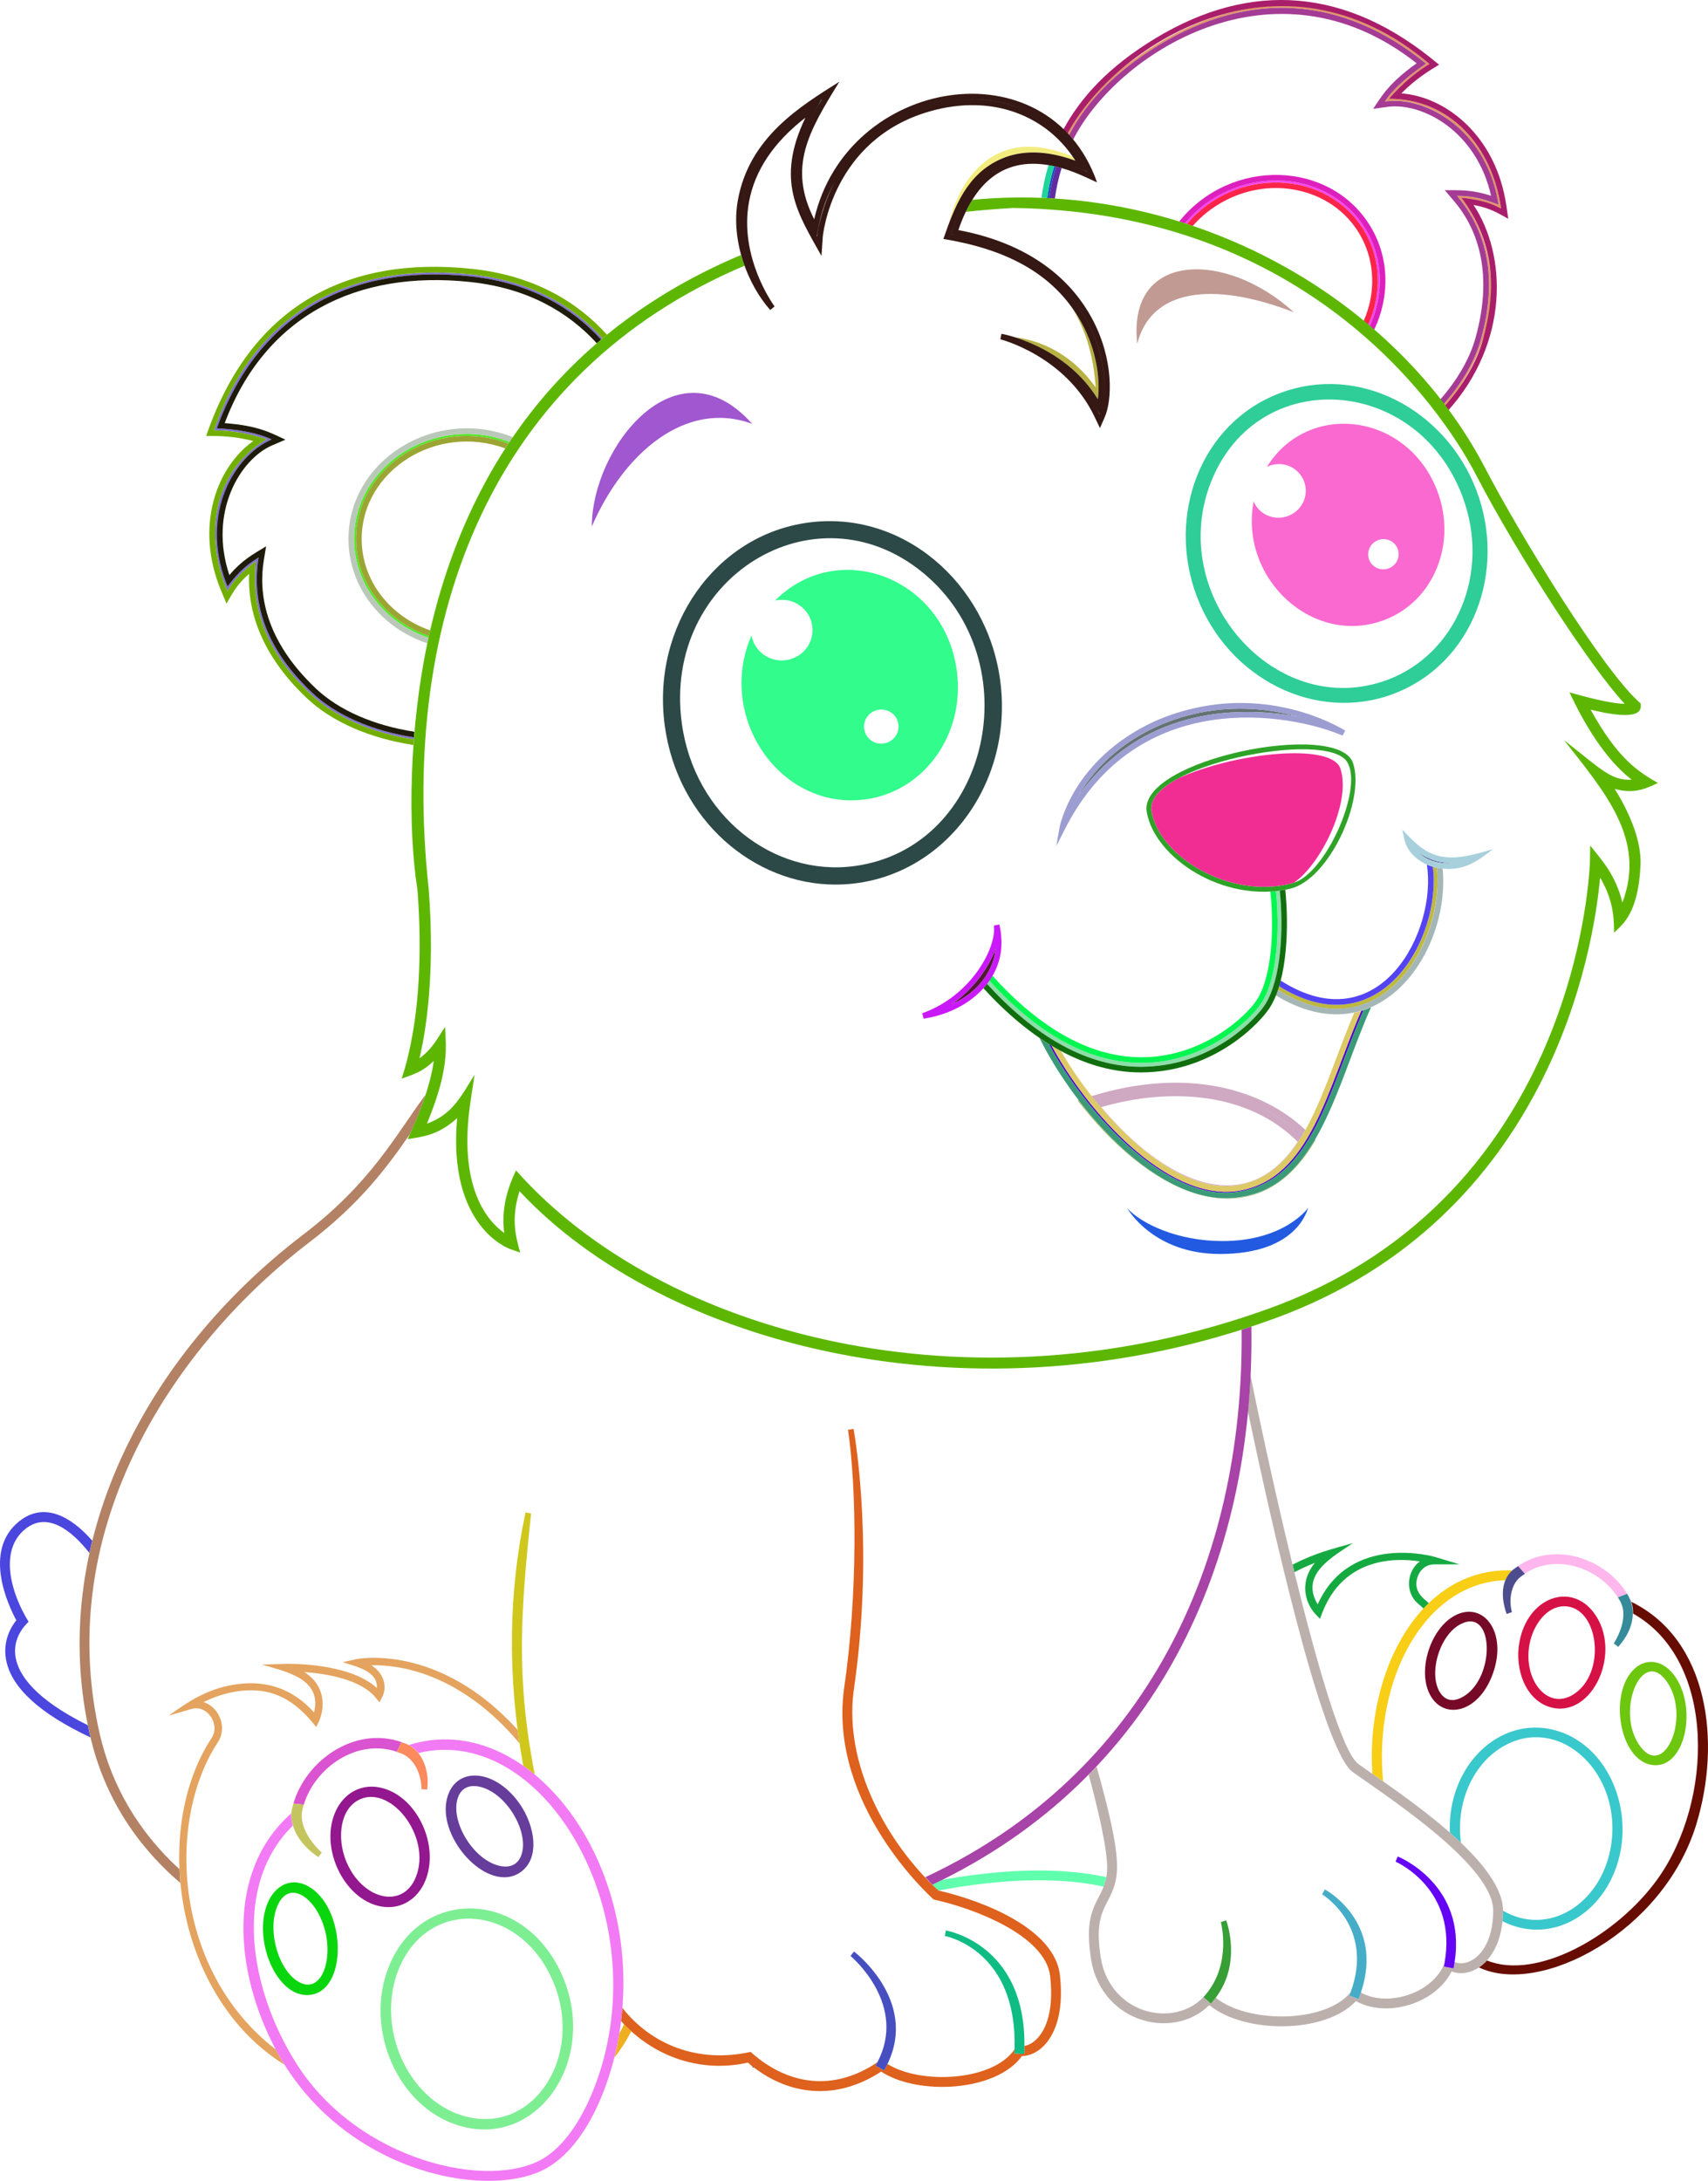 <?xml version="1.0" standalone="no"?>
<svg version="1.1" id="Layer_1" xmlns="http://www.w3.org/2000/svg" xmlns:xlink="http://www.w3.org/1999/xlink" x="0px" y="0px" viewBox="0 0 3916.322 5000" enable-background="new 0 0 3916.322 5000" xml:space="preserve">
	<g>
		<path d="M2967.932,3604.586c16.532-8.667,32.879-15.846,46.902-21.41c-33.182,39.692-26.109,88.516,2.313,118.402l9.428,9.971&#10;&#9;&#9;&#9;l4.866-12.791c48.979-128.591,167.87-127.522,224.213-118.979c-29.751,21.44-35.476,71.311-3.196,97.784&#10;&#9;&#9;&#9;c3.994,3.27,7.914,6.868,11.84,10.436c3.994-4.184,8.062-8.248,12.21-12.16c-11.555-10.536-37.683-26.913-25.93-61.005&#10;&#9;&#9;&#9;c4.618-13.38,16.724-27.822,37.887-28.241h58.166l-55.675-16.848c-2.034-0.607-194.993-56.77-269.612,108.486&#10;&#9;&#9;&#9;c-41.306-68.77,34.258-108.697,81.153-140.477c-50.011,14.128-86.952,22.877-138.806,49.503&#10;&#9;&#9;&#9;C2965.094,3593.033,2966.51,3598.811,2967.932,3604.586z" style="fill:#15aa41"/>
		<path d="M2536.652,4303.805c-127.516-28.613-277.185-11.804-375.995,6.122c-7.512,3.734-15.104,7.426-22.789,11.061&#10;&#9;&#9;&#9;c6.572,6.636,11.426,11.215,13.719,13.337c0.136,0.03,0.352,0.087,0.501,0.124c96.041-18.282,249.642-37.603,378.512-8.938&#10;&#9;&#9;&#9;C2533.14,4318.996,2535.217,4311.946,2536.652,4303.805z" style="fill:#60ffae"/>
		<path d="M3496.193,3608.037c70.438-47.532,170.411-14.454,214.45,55.822l-0.977-1.576l21.225-8.296l2.529,4.075&#10;&#9;&#9;&#9;c-49.047-84.67-170.615-127.317-256.579-64.848l4.087-2.654L3496.193,3608.037z" style="fill:#feb6ed"/>
		<path d="M3740.982,3672.719c-1.162-2.615-2.436-5.198-3.765-7.771c5.645,11.481,7.641,23.167,7.234,34.43&#10;&#9;&#9;&#9;c192.817,108.64,183.89,431.078,55.854,609.142c-92.888,129.174-276.202,232.832-390.915,186.239&#10;&#9;&#9;&#9;c-5.57,6.146-11.71,11.475-18.375,15.888c140.531,67.019,422.767-81.24,498.208-327.06&#10;&#9;&#9;&#9;C3947.759,3993.029,3917.198,3759.176,3740.982,3672.719z" style="fill:#670c00"/>
		<path d="M3146.752,4066.885c7.74,5.392,15.976,11.14,24.57,17.156c-22.183-234.686,95.509-455.126,280.351-461.154&#10;&#9;&#9;&#9;c3.345-8.1,8.322-15.81,15.704-22.493c-0.031,0.018-0.062,0.042-0.093,0.069&#10;&#9;&#9;&#9;C3255.573,3592.623,3131.092,3832.583,3146.752,4066.885z" style="fill:#f8ce16"/>
		<path d="M3482.406,3618.703c1.348-1.162,2.696-2.313,4.05-3.393C3485.034,3616.402,3483.655,3617.51,3482.406,3618.703z" style="fill:#a01b86"/>
		<path d="M3713.191,3667.952c0.81,1.398,1.521,2.82,2.276,4.229C3714.328,3670.035,3714.854,3670.63,3713.191,3667.952z" style="fill:#ce823a"/>
		<path d="M3715.781,4244.073c22.74-119.96-39.995-247.558-150.411-277.272c-126.725-34.216-247.15,81.85-240.905,234.792&#10;&#9;&#9;&#9;c8.687,7.641,17.138,15.369,25.312,23.161c-11.889-90.086,26.066-176.534,91.509-217.572&#10;&#9;&#9;&#9;c131.913-82.84,284.122,59.055,251.428,231.507c-24.094,127.598-142.806,201.955-246.414,142.016&#10;&#9;&#9;&#9;c-0.006,8.278-0.439,16.317-1.23,24.112C3563.485,4464.13,3690.229,4379.689,3715.781,4244.073z" style="fill:#39c8cc"/>
		<path d="M3484.15,3763.387c-12.285,63.631,14.319,135.77,72.219,151.184c95.429,25.262,166.003-129.198,97.086-218.526&#10;&#9;&#9;&#9;C3600.117,3627.222,3503.458,3662.938,3484.15,3763.387z M3507.199,3768.866c8.21-42.566,38.505-86.197,79.57-86.197&#10;&#9;&#9;&#9;c79.131,0,98.465,153.509,20.768,202.257C3547.905,3922.448,3491.47,3850.662,3507.199,3768.866z" style="fill:#d61146"/>
		<path d="M3789.819,4046.767c75.762,8.42,103.59-135.287,47.921-207.365c-27.123-35.143-63.804-36.896-89.092-14.288&#10;&#9;&#9;&#9;C3686.822,3880.474,3712.888,4038.172,3789.819,4046.767z M3819.161,3851.806c60.145,77.784-0.587,226.964-57.072,153.615&#10;&#9;&#9;&#9;C3702.489,3928.407,3762.454,3778.177,3819.161,3851.806z" style="fill:#6dc70e"/>
		<path d="M3339.749,3702.026c-62.976,29.552-95.237,140.975-53.727,194.604c34.406,44.8,107.256,26.023,137.705-61.449&#10;&#9;&#9;&#9;C3455.938,3742.675,3402.638,3672.683,3339.749,3702.026z M3348.843,3893.162c-16.73,7.852-32.867,5.893-44.274-8.933&#10;&#9;&#9;&#9;c-31.556-40.83-5.787-137.08,47.124-161.91C3427.919,3686.736,3429.329,3855.342,3348.843,3893.162z" style="fill:#760928"/>
		<path d="M3709.667,3662.289c6.566,10.56,3.864,6.243,5.799,9.893c21.589,40.749-14.814,95.021-15.197,95.583l10.096,7.994&#10;&#9;&#9;&#9;c30.629-33.832,46.463-79.948,20.52-121.778L3709.667,3662.289z" style="fill:#358b99"/>
		<path d="M3451.66,3622.893c-14.368,34.771,2.764,76.812,2.992,77.376l12.193-4.205c-7.234-24.181-3.914-62.481,19.599-80.77&#10;&#9;&#9;&#9;c3.734-2.913,0.841-0.978,10.047-6.925c-0.476-0.543-15.098-17.28-15.567-17.823&#10;&#9;&#9;&#9;C3468.372,3598.709,3458.584,3606.138,3451.66,3622.893z" style="fill:#4d4d8e"/>
		<path d="M201.373,3955.42c-122.008-60.323-157.935-115.64-165.212-153.563c-5.367-27.994,2.325-57.714,29.404-83.677&#10;&#9;&#9;&#9;c-40.626-65.473-68.522-163.827-7.364-212.787c50.902-40.646,106.378,3.864,146.787,55c2.047-9.379,4.248-18.702,6.554-27.988&#10;&#9;&#9;&#9;c-48.206-55.502-110.44-90.062-167.388-44.588h-0.031c-84.535,67.619-24.872,193.412-6.69,227.039&#10;&#9;&#9;&#9;c-10.585,13.078-32.019,46.122-23.383,91.242c12.124,63.23,77.153,122.75,193.528,177.337&#10;&#9;&#9;&#9;C206.48,3978.764,206.331,3980.051,201.373,3955.42z" style="fill:#4a46de"/>
		<path d="M3446.3,4380.387c0-116.809-242.426-272.201-331.332-335.772c-74.093-52.93-230.364-802.46-247.62-891.341&#10;&#9;&#9;&#9;c-1.286,26.216-3.196,53.814-5.966,82.668c48.194,230.372,168.81,775.758,240.535,827.006&#10;&#9;&#9;&#9;c83.138,59.167,321.904,214.55,321.904,317.441c0,96.881-56.126,131.689-88.51,117.953c-1.323,8.489-0.167,2.276-2.46,14.578&#10;&#9;&#9;&#9;l-22.103-4.193c1.459-7.97,1.311-7.327,1.323-7.387c-26.696,68.398-129.396,101.582-191.593,66.934&#10;&#9;&#9;&#9;c-2.869,8.477-1.41,4.525-5.36,15.067l-21.07-7.97c0.711-1.899,2.603-7.085,2.807-7.617&#10;&#9;&#9;&#9;c-58.778,71.955-237.382,71.26-309.181,12.296c-4.229,5.615-6.498,8.148-11.085,13.509l-17.089-14.659l4.192-4.897&#10;&#9;&#9;&#9;c-69.041,80.628-226.24,44.335-241.271-96.503c-9.181-68.021,4.198-93.678,17.206-118.583c28.44-54.31,36.811-87.14-25.17-308.723&#10;&#9;&#9;&#9;c-5.911,6.276-12.075,12.471-18.177,18.677c19.605,71.949,45.016,176.47,42.165,220.286c-4.476,69.128-54.815,69.442-38.37,191.012&#10;&#9;&#9;&#9;c16.316,154.324,186.857,201.596,272.833,116.908c78.933,65.548,264.789,67.031,336.198-9.15&#10;&#9;&#9;&#9;c70.531,39.248,181.608,6.466,219.316-67.955C3376.746,4538.439,3446.3,4491.686,3446.3,4380.387z" style="fill:#bcb0ad"/>
		<path d="M3037.858,4331.91l-6.269,11.284c4.903,3.031,119.763,76.232,65.251,224.558c-0.198,0.538-2.096,5.718-2.807,7.617&#10;&#9;&#9;&#9;l21.07,7.97c3.951-10.536,2.498-6.584,5.36-15.067C3175.248,4406.144,3039.255,4332.635,3037.858,4331.91z" style="fill:#46adc8"/>
		<path d="M2811.568,4402.826l-5.805,2.134l5.805-2.189l-12.254,3.982c0.241,0.939,25.726,95.659-35.637,167.26l-4.192,4.896&#10;&#9;&#9;&#9;l17.089,14.66c4.594-5.361,6.857-7.895,11.085-13.509C2847.427,4500.857,2813.126,4406.898,2811.568,4402.826z" style="fill:#389e36"/>
		<path d="M3204.906,4256.297l-4.952,11.921c5.855,2.578,142.565,65.183,112.122,233.128c-0.012,0.061,0.13-0.583-1.323,7.387&#10;&#9;&#9;&#9;l22.103,4.193c2.293-12.296,1.137-6.095,2.46-14.578C3363.119,4320.164,3206.519,4256.928,3204.906,4256.297z" style="fill:#6503f5"/>
		<path d="M411.545,4285.577c-93.797-85.63-156.365-191.827-183.648-313.52C121.024,3495.6,406.29,3079.242,708.891,2848.502&#10;&#9;&#9;&#9;c118.199-90.204,179.704-174.022,231.44-248.938c15.017-32.069,26.474-61.88,35.476-89.69&#10;&#9;&#9;&#9;c-68.188,91.342-123.133,200.627-280.604,320.717c-358.152,273.161-592.127,709.226-487.617,1152.846&#10;&#9;&#9;&#9;c30.752,130.768,100.919,243.866,205.733,333.478C412.484,4306.679,411.891,4296.236,411.545,4285.577z" style="fill:#b38164"/>
		<path d="M2846.932,3048.616c5.762,537.975-222.092,1020.014-725.388,1255.243c6.201,6.732,11.703,12.465,16.322,17.132&#10;&#9;&#9;&#9;c511.445-242.414,739.428-735.571,731.441-1279.665C2861.851,3043.798,2854.389,3046.24,2846.932,3048.616z" style="fill:#a843a7"/>
		<path d="M632.24,4698.786c-232.732-179.365-252.603-521.517-132.852-704.187c22.962-34.968,2.325-81.047-32.502-92.314&#10;&#9;&#9;&#9;c19.902-9.751,49.238-21.262,82.674-25.331c80.318-9.763,130.596,25.527,175.525,82.526l5.985-12.317&#10;&#9;&#9;&#9;c0.761-1.521,17.936-37.609,1.886-74.246c-6.875-15.662-18.61-28.854-35.118-39.432c50.079,3.704,129.736,16.483,163.889,59.2&#10;&#9;&#9;&#9;l8.266,10.331l6.078-11.771c12.013-22.424,5.799-53.908-24.632-73.301c60.713-1.485,202.728,15.544,339.753,179.042&#10;&#9;&#9;&#9;c-1.534-10.282-2.974-20.631-4.328-31.049c-181.448-200.162-367.68-162.448-370.184-161.928l-30.95,6.913&#10;&#9;&#9;&#9;c32.947,10.536,81.048,20.936,78.383,59.2c-63.823-58.741-204.051-55.644-210.289-55.308l-53.207,1.521&#10;&#9;&#9;&#9;c55.26,16.607,138.373,31.939,119.461,109.796c-51.551-57.856-111.646-70.569-163.716-66.149&#10;&#9;&#9;&#9;c-80.473,6.832-131.683,47.191-169.534,73.325l52.027-15.085c36.205-10.578,67.211,34.777,46.091,66.958&#10;&#9;&#9;&#9;c-139.159,212.385-81.48,593.89,167.079,748.449C645.074,4722.1,638.471,4710.483,632.24,4698.786z" style="fill:#e4a35e"/>
		<path d="M1727.032,4740.66l1.28-0.99c-1.762-1.334-3.444-2.614-5.045-3.876L1727.032,4740.66z" style="fill:#3a2d78"/>
		<path d="M1431.014,4641.047c-3.617,7.444-7.314,14.56-11.079,21.368c-3.029,18.629-6.721,37.096-11.252,55.26&#10;&#9;&#9;&#9;c13.144-16.772,26.462-36.749,38.827-60.392C1441.841,4652.12,1436.344,4646.698,1431.014,4641.047z" style="fill:#eeb020"/>
		<path d="M1080.083,629.161h0.031c-279.343-29.373-497.41,87.545-589.234,357.361c35.476,0,75.966,6.103,120.864,20.347&#10;&#9;&#9;&#9;c-124.104,74.519-144.073,219.421-90.458,348.267c18.14-30.901,40.663-49.431,65.22-68.416&#10;&#9;&#9;&#9;c-9.929,103.064,17.454,202.203,125.971,304.692c55.736,52.638,140.389,89.123,236.324,103.695&#10;&#9;&#9;&#9;c0.111-1.527,0.217-3.042,0.334-4.569c-94.984-14.454-178.628-50.505-233.591-102.471&#10;&#9;&#9;&#9;c-90.049-85.091-142.107-187.012-122.688-309.897c-33.065,20.18-50.951,40.069-71.211,66.649&#10;&#9;&#9;&#9;c-61.449-165.96,10.399-298.299,101.184-337.292c-37.708-17.441-84.219-23.303-125.699-25.627&#10;&#9;&#9;&#9;c96.313-266.136,310.157-377.561,582.483-348.205c138.324,14.77,233.332,73.085,298.707,144.914&#10;&#9;&#9;&#9;c1.137-0.965,2.287-1.905,3.432-2.862C1315.777,703.129,1219.829,644.116,1080.083,629.161z" style="fill:#8173cc"/>
		<path d="M948.801,1695.111c-95.941-14.566-180.588-51.056-236.324-103.701c-108.467-102.44-135.907-201.56-125.971-304.692&#10;&#9;&#9;&#9;c-24.001,18.56-46.635,36.762-65.22,68.416c-52.954-127.257-34.715-273.105,90.458-348.267&#10;&#9;&#9;&#9;c-45.213-14.332-85.728-20.347-120.864-20.347c91.219-268.023,307.827-386.951,589.234-357.361h-0.031&#10;&#9;&#9;&#9;c139.746,14.955,235.7,73.976,301.687,146.583c3.332-2.788,6.653-5.595,10.022-8.353&#10;&#9;&#9;&#9;c-67.712-74.816-166.349-135.666-310.305-151.06h-0.031c-290.428-30.703-508.112,88.659-608.635,383.075&#10;&#9;&#9;&#9;c30.777,0,64.28,0.531,108.004,11.617c-83.583,59.23-136.005,195.537-73.19,344.928l11.71,27.939&#10;&#9;&#9;&#9;c16.477-28.013,23.29-42.939,51.816-68.324c-3.283,73.456,19.123,178.177,132.444,285.203&#10;&#9;&#9;&#9;c57.801,54.573,145.328,92.306,244.281,107.193C948.171,1703.712,948.48,1699.414,948.801,1695.111z" style="fill:#73af03"/>
		<path d="M1079.632,633.692c-270.156-29.114-485.521,80.268-582.483,348.205c41.318,2.318,87.917,8.155,125.699,25.627&#10;&#9;&#9;&#9;c-89.555,38.462-162.015,172.909-105.265,326.287l4.075,11.005c19.166-25.144,36.972-45.751,71.211-66.649&#10;&#9;&#9;&#9;c-19.42,122.855,32.607,224.775,122.688,309.898c54.958,51.959,138.602,88.016,233.591,102.47&#10;&#9;&#9;&#9;c0.328-4.241,0.705-8.551,1.069-12.829c-92.028-14.115-172.835-48.948-225.776-99.002&#10;&#9;&#9;&#9;c-120.011-113.414-131.294-222.296-119.615-293.656l5.317-32.533c-30.61,18.684-54.611,31.216-84.25,66.012&#10;&#9;&#9;&#9;c-48.472-145.545,25.577-265.89,97.574-297.187l30.95-13.324c-35.414-16.489-61.671-31.859-139.196-37.943&#10;&#9;&#9;&#9;c92.974-247.113,303.82-351.371,563.026-323.549c134.15,14.325,226.488,70.828,290.132,140.475&#10;&#9;&#9;&#9;c3.289-2.838,6.653-5.595,9.973-8.401C1312.964,706.777,1217.956,648.462,1079.632,633.692z" style="fill:#1f1b0a"/>
		<path d="M811.906,1235.81c0,104.078,71.236,192.903,170.622,226.42c0.322-1.466,0.618-2.918,0.952-4.389&#10;&#9;&#9;&#9;c-97.345-33.028-167.042-120.079-167.042-222.031c0-167.536,183.166-282.126,349.448-218.704c0.847-1.28,1.7-2.548,2.553-3.82&#10;&#9;&#9;&#9;C999.184,947.997,811.906,1064.694,811.906,1235.81z" style="fill:#51e826"/>
		<path d="M799.009,1235.81c0,110.23,75.588,204.212,180.798,239.075c0.884-4.216,1.786-8.427,2.708-12.656&#10;&#9;&#9;&#9;c-99.385-33.503-170.622-122.348-170.622-226.42c0-171.246,187.389-287.775,356.527-222.524c2.448-3.666,4.848-7.351,7.357-11.005&#10;&#9;&#9;&#9;C997.78,931.484,799.009,1054.481,799.009,1235.81z" style="fill:#bac8b9"/>
		<path d="M816.432,1235.81c0,101.939,69.696,188.991,167.042,222.031c0.934-4.198,1.923-8.427,2.9-12.643&#10;&#9;&#9;&#9;c-91.608-31.612-157.051-113.538-157.051-209.386c0-156.866,171.221-265.871,329.286-207.643c2.386-3.697,4.829-7.383,7.265-11.061&#10;&#9;&#9;&#9;C999.987,953.834,816.432,1067.841,816.432,1235.81z" style="fill:#9ca533"/>
		<path d="M3350.673,453.08c29.219,3.413,58.012,7.048,91.188,24.934c-19.148-134.911-111.015-251.862-257.296-251.546&#10;&#9;&#9;&#9;c26.313-30.06,59.223-59.737,93.011-79.843c-217.053-184.038-466.138-170.751-689.145-1.762&#10;&#9;&#9;&#9;c-65.634,49.826-110.551,104.851-140.339,161.267c1.106,1.132,2.226,2.263,3.308,3.389&#10;&#9;&#9;&#9;c37.628-71.749,99.818-142.108,207.755-207.259c202.029-121.747,415.539-115.219,610.644,43.662&#10;&#9;&#9;&#9;c-33.652,22.813-71.861,53.034-94.415,86.872c98.637-13.571,227.496,63.156,260.82,236.585&#10;&#9;&#9;&#9;c-42.877-17.07-66.908-20.167-95.41-20.341c80.201,94.692,88.096,209.628,54.976,328.749&#10;&#9;&#9;&#9;c-14.047,50.617-44.001,101.778-85.66,148.92c0.934,1.224,1.861,2.43,2.782,3.635&#10;&#9;&#9;&#9;C3432.451,795.472,3459.617,599.589,3350.673,453.08z" style="fill:#e09568"/>
		<path d="M2417.117,381.027c-7.549,24.539-12.749,49.016-16.001,73.147c1.466,0.1,2.925,0.192,4.384,0.303&#10;&#9;&#9;&#9;c3.252-23.902,8.451-48.157,15.97-72.478C2420.01,381.652,2418.57,381.349,2417.117,381.027z" style="fill:#144ec2"/>
		<path d="M2421.476,381.998c-7.525,24.309-12.718,48.57-15.97,72.478c4.389,0.303,8.81,0.569,13.169,0.903&#10;&#9;&#9;&#9;c3.209-23.117,8.229-46.555,15.531-70.05C2429.909,384.101,2425.673,382.993,2421.476,381.998z" style="fill:#602ca0"/>
		<path d="M3340.781,449.042c28.403,0.174,52.435,3.221,95.41,20.341l-2.22-11.555c-30.072-158.126-160.414-238.538-258.6-225.028&#10;&#9;&#9;&#9;c22.542-33.844,60.763-64.059,94.415-86.872c-194.604-158.479-408.047-165.75-610.644-43.662&#10;&#9;&#9;&#9;c-107.936,65.153-170.133,135.51-207.755,207.259c3.283,3.443,6.399,6.875,9.392,10.294&#10;&#9;&#9;&#9;c99.707-195.865,460.765-432.517,787.443-174.703c-64.021,45.838-79.28,74.111-99.608,104.412l33.355-4.625&#10;&#9;&#9;&#9;c79.076-10.257,203.544,55.106,237.01,204.144c-43.872-14.666-72.374-12.86-106.174-13.014l21.318,25.144&#10;&#9;&#9;&#9;c46.852,55.031,93.438,154.064,49.226,313.149c-13.385,48.169-41.758,96.937-81.295,142.076c2.727,3.469,5.416,6.912,8.038,10.312&#10;&#9;&#9;&#9;c41.665-47.136,71.619-98.297,85.66-148.92C3428.865,658.72,3421.013,543.754,3340.781,449.042z" style="fill:#a43b94"/>
		<path d="M2448.092,306.125c104.443-197.826,484.673-451.85,829.484-159.506c-26.332,15.678-60.139,42.29-93.011,79.843&#10;&#9;&#9;&#9;c140.63-0.303,237.147,109.581,257.296,251.546c-29.46-15.878-54.71-20.675-91.188-24.928&#10;&#9;&#9;&#9;c74.073,99.603,82.995,205.424,49.473,325.985c-14.343,51.47-44.867,103.467-87.255,151.282c2.696,3.531,5.33,7.017,7.92,10.48&#10;&#9;&#9;&#9;c139.301-155.672,134.824-355.34,57.906-470.961c38.37,7.171,53.745,17.745,79.632,31.742l-4.346-29.949&#10;&#9;&#9;&#9;c-23.383-160.365-138.652-249.994-240.813-257.593c33.342-33.659,64.423-52.392,86.47-65.678&#10;&#9;&#9;&#9;C3088.468-30.184,2867.755-43.86,2650.164,87.311c-109.47,66.166-172.903,137.31-211.804,209.344&#10;&#9;&#9;&#9;C2441.711,299.787,2444.97,302.96,2448.092,306.125z" style="fill:#a91e6a"/>
		<path d="M2404.202,378.517c-7.642,25.102-12.873,50.134-16.136,74.791c4.389,0.254,8.699,0.581,13.058,0.865&#10;&#9;&#9;&#9;c3.252-24.131,8.451-48.608,16.001-73.147C2412.764,380.063,2408.461,379.228,2404.202,378.517z" style="fill:#1fd59b"/>
		<path d="M3131.351,525.898c-86.285-143.065-300.141-150.528-414.402-13.781c1.533,0.482,3.035,0.995,4.563,1.478&#10;&#9;&#9;&#9;c60.348-71.316,158.59-110.47,255.831-90.013c147.703,30.913,222.45,183.13,159.722,321.057c1.181,1.014,2.337,2.021,3.512,3.035&#10;&#9;&#9;&#9;C3173.239,676.84,3172.639,594.377,3131.351,525.898z" style="fill:#f842f3"/>
		<path d="M3142.418,519.209c-91.898-152.321-320.266-158.837-438.799-11.153c4.451,1.348,8.927,2.67,13.336,4.062&#10;&#9;&#9;&#9;c114.032-136.475,327.901-129.643,414.402,13.781c41.287,68.466,41.894,150.937,9.224,221.771&#10;&#9;&#9;&#9;c3.394,2.924,6.783,5.849,10.109,8.779C3186.667,681.1,3186.636,592.578,3142.418,519.209z" style="fill:#dd20bd"/>
		<path d="M3127.487,528.21c-84.015-139.269-292.84-148.309-405.969-14.616c4.476,1.428,8.927,2.875,13.354,4.346&#10;&#9;&#9;&#9;c57.622-65.209,148.939-100.683,239.824-81.74c138.392,28.984,208.682,170.275,152.105,299.777&#10;&#9;&#9;&#9;c3.456,2.888,6.882,5.769,10.263,8.669C3168.565,675.375,3167.755,595.001,3127.487,528.21z" style="fill:#fa2549"/>
		<path d="M934.681,2611.646c34.659-5.497,70.606-8.866,113.538-48.169c-22.164,246.478,115.331,298.04,121.501,300.192l23.111,8.148&#10;&#9;&#9;&#9;c-8.643-32.175-22.74-73.672-1.676-140.872c329.422,353.635,1041.814,542.667,1729.97,292.437&#10;&#9;&#9;&#9;c636.698-231.54,733.419-852.452,747.8-1011.421c33.466,56.949,31.383,100.369,32.019,126.398&#10;&#9;&#9;&#9;c17.862-17.706,55.737-42.333,60.664-155.252c2.708-62.148-32.255-131.115-59.167-174.467c46.314,13.38,75.403-2.664,99.033-13.565&#10;&#9;&#9;&#9;c-46.592-26.592-92.325-56.2-154.343-168.081c34.146,8.291,116.153,26.771,115.089-8.359l-0.18-5.749&#10;&#9;&#9;&#9;c-84.034-71.112-278.323-389.103-355.964-538.401c-203.013-390.383-678.548-664.174-1176.768-616.333&#10;&#9;&#9;&#9;c-5.774,9.262-10.795,18.554-15.048,27.47c35.569-3.685,71.768-6.696,108.765-8.853&#10;&#9;&#9;&#9;c712.41,9.633,1008.106,509.509,1060.127,609.637c98.335,189.065,266.749,447.245,342.103,527.204&#10;&#9;&#9;&#9;c-35.155-0.359-94.594-17.453-126.67-26.208c33.677,71.192,80.151,151.276,142.633,200.218&#10;&#9;&#9;&#9;c-47.148,2.294-69.561-23.556-155.005-90.698c94.668,120.673,188.514,227.509,133.848,372.255&#10;&#9;&#9;&#9;c-15.462-62.469-46.339-96.535-73.882-130.502l-0.581,35.45c-0.118,7.636-20.613,765.829-733.264,1024.98&#10;&#9;&#9;&#9;c-687.779,250.124-1395.392,60.966-1729.172-315.766c-19.766,41.838-34.041,87.224-27.03,143.51&#10;&#9;&#9;&#9;c-37.733-26.82-107.003-104.262-77.264-301.532l9.274-61.512c-30.481,48.736-50.184,91.199-109.129,112.289&#10;&#9;&#9;&#9;c51.94-125.799,43.68-175.501,41.442-221.968c-18.653,29.072-30.512,51.867-58.562,72.096&#10;&#9;&#9;&#9;c13.318-55.767,36.7-188.606,20.984-388.838c-67.502-624.4,147.443-1184.224,724.367-1428.196&#10;&#9;&#9;&#9;c-2.943-7.852-5.663-16.069-8.106-24.607c-392.12,165.033-627.585,472-716.59,877.61c-45.219,206.45-47.804,436.733-25.373,577.723&#10;&#9;&#9;&#9;c10.702,136.833,6.783,303.208-36.243,433.061c28.866-10.506,46.945-15.004,73.641-40.465&#10;&#9;&#9;&#9;C986.416,2491.945,960.004,2557.575,934.681,2611.646z" style="fill:#5db702"/>
		<path d="M2975.796,1643.196c-208.392-59.452-417.067,30.252-503.55,181.954C2612.172,1627.411,2830.363,1615.857,2975.796,1643.196&#10;&#9;&#9;&#9;z" style="fill:#637372"/>
		<path d="M3078.354,1686.462l6.047-11.339c-1.397-0.915-142.206-91.156-330.059-54.797c-37.733,7.295-73.858,18.634-107.454,33.665&#10;&#9;&#9;&#9;c-188.273,87.114-217.189,241.789-217.461,243.341l-7.388,42.468l19.487-38.462&#10;&#9;&#9;&#9;C2608.036,1572.868,2957.614,1634.862,3078.354,1686.462z M2975.796,1643.196c-145.433-27.333-363.624-15.784-503.55,181.954&#10;&#9;&#9;&#9;C2559.231,1672.569,2768.469,1584.041,2975.796,1643.196z" style="fill:#9c9dd1"/>
		<path d="M2984.694,2605.191c0.161-0.266,0.316-0.543,0.476-0.809c-26.764-26.01-57.925-47.496-92.573-64.169&#10;&#9;&#9;&#9;C2927.176,2557.098,2958.151,2578.897,2984.694,2605.191z" style="fill:#334688"/>
		<path d="M2473.23,2522.493l-2.239,0.73l13.318,16.435c163.969,203.978,389.641,304.853,526.146,83.873l5.737-9.244l-1.038-1.126&#10;&#9;&#9;&#9;C2876.522,2850.129,2643.345,2744.382,2473.23,2522.493z" style="fill:#9fae59"/>
		<path d="M2833.683,2718.006c2.102-0.854,4.075-0.909,5.472-0.939c65.64-11.432,110.273-53.844,145.545-111.876&#10;&#9;&#9;&#9;c-26.542-26.294-57.517-48.093-92.09-64.978c34.641,16.688,65.808,38.164,92.572,64.169c2.72-4.501,5.379-9.126,7.994-13.799&#10;&#9;&#9;&#9;c-98.941-94.025-272.975-144.736-490.418-77.425C2579.268,2610.625,2711.558,2734.045,2833.683,2718.006z M2524.998,2538.303&#10;&#9;&#9;&#9;c158.602-46.017,337.608-33.962,450.434,79.526C2854.716,2801.366,2666.888,2706.438,2524.998,2538.303z" style="fill:#cfa8c2"/>
		<path d="M2842.159,2729.764c-1.069,0.154-1.886,0.178-2.733,0.218l-1.094,0.637l-1.917,0.024&#10;&#9;&#9;&#9;c-162.992,22.925-345.299-185.361-424.913-333.034c-2.232-1.334-4.47-2.614-6.696-4c82.507,154.885,273.389,369.46,438.7,337.949&#10;&#9;&#9;&#9;c167.382-29.238,204.119-234.828,283.12-415.57c-1.886,0.631-3.753,1.322-5.651,1.899&#10;&#9;&#9;&#9;C3042.865,2497.361,3005.14,2701.209,2842.159,2729.764z" style="fill:#4d05ce"/>
		<path d="M2839.149,2717.067c-1.404,0.024-3.376,0.094-5.472,0.939c-152.148,19.982-323.79-173.91-400.961-308.322&#10;&#9;&#9;&#9;c-7.091-3.789-14.158-7.846-21.225-12.063c79.169,146.843,261.815,355.983,424.913,333.034l1.917-0.024l1.094-0.637&#10;&#9;&#9;&#9;c0.853-0.024,1.676-0.06,2.739-0.217c162.826-28.54,200.131-231.094,278.805-411.875c-5.218,1.576-10.498,2.868-15.828,4&#10;&#9;&#9;&#9;C3030.939,2496.057,2992.02,2690.45,2839.149,2717.067z" style="fill:#ddc966"/>
		<path d="M3126.615,2316c-78.6,179.827-115.566,386.29-283.12,415.57c-166.621,31.755-357.071-184.706-438.7-337.949&#10;&#9;&#9;&#9;c-7.116-4.402-14.227-8.984-21.318-13.829c81.419,164.259,275.973,390.438,455.918,365.459&#10;&#9;&#9;&#9;c183.964-23.315,225.264-260.573,304.29-435.856C3138.066,2311.87,3132.372,2314.065,3126.615,2316z" style="fill:#3b9b78"/>
		<path d="M2932.963,2261.217c-0.878,2.901-1.78,5.763-2.727,8.571c82.154,50.611,168.94,63.052,247.459,4.972&#10;&#9;&#9;&#9;c87.274-64.664,127.115-193.59,117.012-285.327c-7.159-1.589-4.538-1.038-9.305-2.362&#10;&#9;&#9;&#9;C3306.418,2155.074,3161.819,2403.937,2932.963,2261.217z" style="fill:#bfb840"/>
		<path d="M3264.203,1946.917c0.6,0.396,1.205,0.779,1.811,1.162l-2.071-2.288L3264.203,1946.917z" style="fill:#8ed942"/>
		<path d="M2936.568,2248.251c-1.131,4.414-2.337,8.737-3.604,12.966c230.061,143.474,373.152-108.64,352.434-274.162&#10;&#9;&#9;&#9;c-4.89-1.354-9.509-2.894-13.713-4.693C3295.723,2134.078,3163.791,2392.936,2936.568,2248.251z" style="fill:#5343f3"/>
		<path d="M3294.702,1989.422c18.974,172.354-129.835,424.893-364.472,280.357c-1.447,4.266-2.992,8.383-4.606,12.395&#10;&#9;&#9;&#9;c237.425,144.271,400.516-101.913,382.253-290.613C3303.574,1991.135,3299.178,1990.411,3294.702,1989.422z" style="fill:#a5b6b7"/>
		<path d="M3329.108,1978.782c-28.885,0-52.738-7.247-76.077-23.778C3272.717,1973.644,3303.543,1981.328,3329.108,1978.782z" style="fill:#362577"/>
		<path d="M3284.544,1957.712c-28.496-11.536-48.101-33.671-69.245-55.582l4.773,22.134v0.006&#10;&#9;&#9;&#9;c6.393,31.043,38.425,62.259,87.806,67.298c53.782,5.484,86.272-22.566,115.368-44.533&#10;&#9;&#9;&#9;C3377.184,1959.851,3329.491,1975.926,3284.544,1957.712z M3253.037,1955.004c23.29,16.501,47.124,23.778,76.078,23.778&#10;&#9;&#9;&#9;C3303.692,1981.316,3272.803,1973.724,3253.037,1955.004z" style="fill:#a7d0dc"/>
		<path d="M2925.588,2042.878c9.082,87.106,3.573,199.29-32.471,255.776c-26.06,40.866-122.113,128.19-252.615,137.403&#10;&#9;&#9;&#9;c-126.608,8.447-251.157-54.518-372.082-187.791c-1.719,2.454-3.531,4.885-5.36,7.315&#10;&#9;&#9;&#9;c100.609,110.496,232.071,202.245,381.48,189.029c142.787-11.369,234.97-108.153,256.016-141.174&#10;&#9;&#9;&#9;c37.164-58.128,42.982-172.811,33.77-261.605C2931.43,2042.208,2928.518,2042.579,2925.588,2042.878z" style="fill:#8cdea9"/>
		<path d="M2645.59,2457.482c148.011-11.828,243.911-112.709,265.871-147.133c41.863-65.491,43.65-192.509,35.6-270.532&#10;&#9;&#9;&#9;c-4.21,0.773-8.451,1.428-12.711,1.998c9.212,88.794,3.388,203.483-33.77,261.611c-21.046,33.014-113.228,129.805-256.016,141.174&#10;&#9;&#9;&#9;c-149.366,13.226-280.814-78.469-381.48-189.029c-2.59,3.445-5.28,6.838-8.087,10.207&#10;&#9;&#9;&#9;C2358.821,2379.336,2492.266,2470.708,2645.59,2457.482z" style="fill:#116e0e"/>
		<path d="M2640.507,2436.048c130.503-9.205,226.549-96.528,252.615-137.403c36.044-56.486,41.56-168.66,32.471-255.776&#10;&#9;&#9;&#9;c-4.253,0.426-8.526,0.803-12.823,1.026c9.008,84.745,4.056,193.626-30.536,247.818&#10;&#9;&#9;&#9;c-24.928,39.073-117.031,122.596-242.637,131.441c-122.268,8.619-244.949-54.192-363.835-186.079&#10;&#9;&#9;&#9;c-2.324,3.747-4.742,7.475-7.333,11.179C2389.351,2381.531,2513.899,2444.495,2640.507,2436.048z" style="fill:#05f651"/>
		<path d="M2282.905,2174.932c-15.296,41.769-49.226,91.794-100.888,127.764C2245.085,2274.811,2279.096,2222.847,2282.905,2174.932z&#10;&#9;&#9;&#9;" style="fill:#501b32"/>
		<path d="M2296.315,2160.602c-0.21-22.747-4.575-39.779-4.927-41.096l-12.619,2.648c7.172,47.737-49.683,160.271-164.13,200.899&#10;&#9;&#9;&#9;l3.097,12.471C2214.908,2320.921,2297.168,2252.628,2296.315,2160.602z M2182.017,2302.69&#10;&#9;&#9;&#9;c51.662-35.97,85.592-85.995,100.888-127.77C2279.165,2221.975,2245.753,2274.521,2182.017,2302.69z" style="fill:#ca19f8"/>
		<path d="M2802.949,2845.368c-103.28,0-185.85-39.785-218.766-75.565c2.491,3.351,61.257,105.159,212.998,105.198&#10;&#9;&#9;&#9;c178.634,0,200.447-102.279,202.32-105.817C2999.507,2769.185,2946.287,2845.368,2802.949,2845.368z" style="fill:#225ae1"/>
		<path fill="#E8F3FC" d="M2176.323,509.656c51.13-141.248,152.673-191.018,289.477-141.236c-1.886-2.992-3.926-6.029-6.034-9.07&#10;&#9;&#9;&#9;C2266.892,277.79,2194.092,434.383,2176.323,509.656z" style="fill:#f3ed7f"/>
		<path fill="#E8F3FC" d="M2512.379,888.255c-62.618-88.12-142.862-110.087-186.134-115.287&#10;&#9;&#9;&#9;c46.339,14.392,135.826,52.514,190.993,142.28c8.056-60.133-10.517-142.855-59.668-210.271&#10;&#9;&#9;&#9;C2491.611,759.205,2507.946,822.342,2512.379,888.255z" style="fill:#b7b243"/>
		<path d="M1857.17,246.154c-3.691,2.61-7.364,5.224-10.924,7.876C1849.807,251.378,1853.485,248.762,1857.17,246.154z" style="fill:#c4516b"/>
		<path d="M1863.903,524.791c-9.082-16.589-17.855-34.172-24.595-53.417C1846.227,491.22,1855.142,508.815,1863.903,524.791z" style="fill:#c2ef1a"/>
		<path d="M2164.353,234.338c-2.257,0.433-4.513,0.872-6.789,1.354C2159.834,235.223,2162.096,234.777,2164.353,234.338z" style="fill:#527fd3"/>
		<path d="M2147.994,237.851c-1.731,0.414-3.444,0.785-5.193,1.218C2144.55,238.642,2146.262,238.264,2147.994,237.851z" style="fill:#6c1ea6"/>
		<path d="M1775.925,318.237c-3.524,4.038-6.943,8.094-10.22,12.205C1768.981,326.336,1772.406,322.274,1775.925,318.237z" style="fill:#471b56"/>
		<path d="M2367.52,362.603c1.91-0.012,3.839,0.012,5.774,0.056C2371.916,362.627,2368.064,362.603,2367.52,362.603z" style="fill:#b50557"/>
		<path d="M2179.631,231.698c-2.677,0.402-5.379,0.859-8.099,1.324C2174.245,232.551,2176.953,232.1,2179.631,231.698z" style="fill:#44f50b"/>
		<path d="M1839.234,471.145c-2.232-6.398-4.248-12.971-5.966-19.766C1834.987,458.23,1837.021,464.776,1839.234,471.145z" style="fill:#389dff"/>
		<path d="M1872.917,541.101l0.736,1.31c0-12.922,12.013-72.386,41.139-127.467C1889.171,462.502,1879.916,499.616,1872.917,541.101z&#10;&#9;&#9;&#9;" style="fill:#caa08f"/>
		<path d="M2345.727,250.667c-43.749-18.752-97.432-28.489-161.527-19.612C2239.658,223.451,2294.188,228.824,2345.727,250.667z" style="fill:#7d1d99"/>
		<path d="M1787.467,305.6c-3.635,3.808-7.184,7.642-10.597,11.512C1780.283,313.254,1783.838,309.414,1787.467,305.6z" style="fill:#52473d"/>
		<path d="M1729.839,385.992c-2.392,4.767-4.656,9.577-6.752,14.418C1725.196,395.563,1727.44,390.759,1729.839,385.992z" style="fill:#43430a"/>
		<path d="M1737.456,371.821c-2.671,4.675-5.212,9.386-7.599,14.133C1732.244,381.201,1734.785,376.496,1737.456,371.821z" style="fill:#fa5010"/>
		<path d="M1812.878,281.159c-3.734,3.313-7.419,6.64-10.961,10.009C1805.465,287.805,1809.149,284.468,1812.878,281.159z" style="fill:#3a1022"/>
		<path d="M1703.068,470.564c3.493-23.816,9.911-46.871,19.939-69.968C1712.726,424.306,1706.117,448.615,1703.068,470.564z" style="fill:#291849"/>
		<path d="M1765.148,331.151c-3.37,4.242-6.628,8.513-9.731,12.829C1758.526,339.666,1761.784,335.393,1765.148,331.151z" style="fill:#449316"/>
		<path d="M1745.914,357.923c-2.943,4.563-5.75,9.168-8.408,13.811C1740.164,367.092,1742.965,362.486,1745.914,357.923z" style="fill:#7c4828"/>
		<path d="M1755.157,344.365c-3.178,4.421-6.232,8.884-9.144,13.386C1748.925,353.242,1751.973,348.784,1755.157,344.365z" style="fill:#a53dbd"/>
		<path d="M2411.052,366.641c-2.436-0.451-4.841-0.859-7.252-1.23C2406.211,365.781,2408.628,366.19,2411.052,366.641z" style="fill:#768311"/>
		<path d="M2437.755,372.934c-2.844-0.811-5.657-1.546-8.47-2.257C2432.098,371.394,2434.91,372.125,2437.755,372.934z" style="fill:#c1f8d2"/>
		<path d="M2213.314,543.946c-5.144-1.132-10.362-2.207-15.679-3.221C2202.951,541.738,2208.169,542.82,2213.314,543.946z" style="fill:#6d3f9f"/>
		<path d="M2243.991,551.537c-4.389-1.212-8.847-2.392-13.373-3.531C2235.15,549.132,2239.602,550.313,2243.991,551.537z" style="fill:#42d8c3"/>
		<path d="M2358.456,599.156c-2.535-1.49-5.082-2.98-7.691-4.445C2353.38,596.189,2355.927,597.666,2358.456,599.156z" style="fill:#6310e4"/>
		<path d="M2347.519,592.936c-2.628-1.454-5.286-2.888-7.994-4.309C2342.233,590.048,2344.886,591.484,2347.519,592.936z" style="fill:#ab40de"/>
		<path d="M2388.918,619.058c-2.368-1.713-4.761-3.413-7.209-5.094C2384.163,615.645,2386.557,617.351,2388.918,619.058z" style="fill:#d56b25"/>
		<path d="M2368.985,605.592c-2.442-1.552-4.903-3.085-7.432-4.607C2364.083,602.501,2366.543,604.041,2368.985,605.592z" style="fill:#578eaa"/>
		<path d="M2336.125,586.889c-2.751-1.404-5.521-2.794-8.346-4.168C2330.604,584.095,2333.374,585.487,2336.125,586.889z" style="fill:#4df351"/>
		<path d="M2324.334,581.09c-2.9-1.372-5.824-2.732-8.804-4.068C2318.51,578.358,2321.435,579.724,2324.334,581.09z" style="fill:#0ee01c"/>
		<path d="M2379.162,612.238c-2.398-1.62-4.816-3.233-7.289-4.835C2374.345,609.005,2376.757,610.613,2379.162,612.238z" style="fill:#c0bc1b"/>
		<path d="M2228.931,547.587c-4.755-1.174-9.564-2.312-14.473-3.389C2219.354,545.28,2224.176,546.418,2228.931,547.587z" style="fill:#7564d3"/>
		<path d="M2312.087,575.52c-3.072-1.342-6.17-2.67-9.324-3.97C2305.916,572.842,2309.014,574.178,2312.087,575.52z" style="fill:#31c2cb"/>
		<path d="M2286.268,565.12c-3.518-1.298-7.066-2.578-10.69-3.82C2279.202,562.542,2282.75,563.822,2286.268,565.12z" style="fill:#a81db9"/>
		<path d="M2258.595,555.784c-4.075-1.248-8.198-2.466-12.396-3.642C2250.396,553.318,2254.52,554.536,2258.595,555.784z" style="fill:#64e7a3"/>
		<path d="M2391.132,620.647c2.448,1.793,4.835,3.611,7.203,5.434C2395.966,624.264,2393.58,622.453,2391.132,620.647z" style="fill:#38e490"/>
		<path d="M2528.862,924.608c0.513-2.912,0.965-5.973,1.36-9.144C2529.832,918.617,2529.381,921.667,2528.862,924.608z" style="fill:#1ccc4a"/>
		<path d="M2299.4,570.184c-3.271-1.316-6.578-2.616-9.948-3.894C2292.822,567.568,2296.129,568.868,2299.4,570.184z" style="fill:#ca8709"/>
		<path d="M2272.691,560.323c-3.79-1.286-7.617-2.528-11.531-3.752C2265.062,557.789,2268.901,559.043,2272.691,560.323z" style="fill:#a6cf9e"/>
		<path d="M2408.653,634.323c2.553,2.121,5.051,4.254,7.5,6.404C2413.704,638.582,2411.212,636.45,2408.653,634.323z" style="fill:#be95ad"/>
		<path d="M2407.429,633.321c-2.392-1.973-4.829-3.926-7.32-5.879C2402.6,629.389,2405.03,631.355,2407.429,633.321z" style="fill:#08745f"/>
		<path d="M2530.247,915.304c10.856-86.748-26.375-197.3-113.433-274.014C2504.91,718.938,2540.683,830.225,2530.247,915.304z" style="fill:#b366c4"/>
		<path d="M2385.536,363.258c-2.195-0.168-4.39-0.322-6.56-0.433C2381.153,362.937,2383.348,363.079,2385.536,363.258z" style="fill:#0aa900"/>
		<path d="M2302.232,375.63c-19.024,8.142-35.754,19.327-51.464,34.733C2266.44,395.024,2283.344,383.673,2302.232,375.63z" style="fill:#4032da"/>
		<path d="M2398.136,364.582c-2.288-0.303-4.569-0.581-6.832-0.811C2393.567,364.007,2395.843,364.279,2398.136,364.582z" style="fill:#388fce"/>
		<path d="M2319.054,369.615c-1.441,0.427-2.863,0.885-4.278,1.354C2316.192,370.498,2317.62,370.04,2319.054,369.615z" style="fill:#51efcb"/>
		<path d="M2332.699,366.152c1.187-0.248,2.398-0.421,3.599-0.631C2335.105,365.744,2333.881,365.916,2332.699,366.152z" style="fill:#969fd8"/>
		<path d="M2348.601,363.734c1.261-0.142,2.51-0.309,3.784-0.427C2351.105,363.426,2349.863,363.592,2348.601,363.734z" style="fill:#0961dd"/>
		<path d="M2454.287,378.134c12.637,4.315,25.602,9.466,38.907,15.568h0.031c-0.062-0.124-0.118-0.272-0.155-0.427&#10;&#9;&#9;&#9;C2477.082,386.635,2469.657,383.364,2454.287,378.134z" style="fill:#09e54a"/>
		<path d="M2451.542,377.175c-3.215-1.057-6.399-2.027-9.564-2.974C2445.155,375.148,2448.327,376.113,2451.542,377.175z" style="fill:#8f7a7a"/>
		<path d="M2424.246,369.417c-2.603-0.613-5.187-1.162-7.753-1.706C2419.064,368.255,2421.636,368.804,2424.246,369.417z" style="fill:#865a29"/>
		<path d="M2510.128,928.504c4.013,6.993,7.839,14.263,11.432,21.831c0.093-0.13,0.155-0.272,0.217-0.427&#10;&#9;&#9;&#9;C2515.841,938.829,2512.954,933.307,2510.128,928.504z" style="fill:#a1b0cc"/>
		<path d="M2206.314,472.474c-11.84,23.215-18.171,42.092-25.936,65.165c5.712,0.94,11.333,1.941,16.86,3.011&#10;&#9;&#9;&#9;c-9.021-1.737-4.025-0.841-16.761-3.097C2187.971,515.14,2194.314,496.061,2206.314,472.474z" style="fill:#a5addf"/>
		<path d="M1830.566,266.16c3.568-2.875,7.258-5.707,10.968-8.531C1837.825,260.448,1834.139,263.286,1830.566,266.16z" style="fill:#a50f4b"/>
		<path d="M1857.646,276.875c7.388-15.568,16.266-31.866,26.82-49.04c-0.426,0.248-0.853,0.519-1.249,0.785&#10;&#9;&#9;&#9;C1871,250.827,1865.43,260.478,1857.646,276.875z" style="fill:#0f9eb1"/>
		<path d="M1788.951,304.022c3.506-3.629,7.147-7.221,10.85-10.789C1796.092,296.813,1792.444,300.4,1788.951,304.022z" style="fill:#5702e6"/>
		<path d="M1815.796,278.539c3.568-3.115,7.265-6.189,10.999-9.262C1823.067,272.336,1819.37,275.416,1815.796,278.539z" style="fill:#bef48a"/>
		<path d="M1766.069,710.765c6.226-5.076,3.703-3.023,10.004-8.149c-3.345-4.557-81.883-113.284-58.655-239.78&#10;&#9;&#9;&#9;c13.231-72.089,56.676-136.92,129.285-192.985c-69.554,145.359-16.866,220.342,36.848,316.951l2.98-43.538&#10;&#9;&#9;&#9;c0.18-2.219,20.767-223.056,244.492-287.671c146.429-42.29,271.002,11.562,334.764,112.833&#10;&#9;&#9;&#9;c-64.917-23.63-121.958-24.99-169.781-4.254c-78.797,34.22-107.411,109.995-132.907,183.685&#10;&#9;&#9;&#9;c134.231,22.06,252.17,73.53,317.224,193.021c34.115,62.847,42.932,129.47,36.91,174.375&#10;&#9;&#9;&#9;c-55.18-89.766-144.654-127.882-190.993-142.28c-18.016-5.595-29.516-7.611-29.937-7.685c-1.342,6.554-1.243,6.053-2.578,12.625&#10;&#9;&#9;&#9;c1.49,0.359,149.897,38.432,216.157,177.96l12.223,25.633l11.308-25.998c15.964-36.7,21.862-130.775-30.406-226.914&#10;&#9;&#9;&#9;c-39.797-73.251-125.093-167.073-305.582-201.103c35.748-104.455,99.59-166.863,206.765-148.964&#10;&#9;&#9;&#9;c43.414,7.239,76.182,23.5,111.275,39.624c-111.8-317.873-573.957-242.234-648.612,84.615&#10;&#9;&#9;&#9;c-60.967-120.499-12.211-201.973,57.77-315.455c-90.322,56.812-206.401,127.492-232.664,271.04&#10;&#9;&#9;&#9;C1675.018,551.037,1714.049,652.142,1766.069,710.765z M2345.727,250.667c-51.545-21.843-106.063-27.216-161.527-19.612&#10;&#9;&#9;&#9;C2248.289,222.171,2301.984,231.916,2345.727,250.667z M2493.219,393.696h-0.031c-13.305-6.097-26.27-11.253-38.907-15.568&#10;&#9;&#9;&#9;c15.358,5.23,22.734,8.477,38.79,15.141C2493.101,393.417,2493.163,393.572,2493.219,393.696z M2250.768,410.363&#10;&#9;&#9;&#9;c15.716-15.407,32.447-26.592,51.464-34.733C2283.35,383.673,2266.447,395.018,2250.768,410.363z M2180.471,537.546&#10;&#9;&#9;&#9;c12.737,2.263,7.759,1.366,16.761,3.097c-5.528-1.057-11.141-2.065-16.86-3.011c6.961-20.699,13.676-41.127,25.936-65.165&#10;&#9;&#9;&#9;C2194.598,495.498,2188.206,514.449,2180.471,537.546z M2213.314,543.946c-5.144-1.125-10.362-2.207-15.679-3.221&#10;&#9;&#9;&#9;C2202.951,541.738,2208.169,542.82,2213.314,543.946z M2243.991,551.537c-4.396-1.212-8.847-2.392-13.373-3.531&#10;&#9;&#9;&#9;C2235.145,549.132,2239.602,550.313,2243.991,551.537z M2272.691,560.323c-3.79-1.286-7.617-2.528-11.531-3.752&#10;&#9;&#9;&#9;C2265.062,557.789,2268.901,559.043,2272.691,560.323z M2299.4,570.184c-3.271-1.316-6.578-2.616-9.948-3.894&#10;&#9;&#9;&#9;C2292.822,567.568,2296.129,568.868,2299.4,570.184z M2324.334,581.09c-2.9-1.372-5.824-2.732-8.804-4.068&#10;&#9;&#9;&#9;C2318.51,578.358,2321.435,579.724,2324.334,581.09z M2347.519,592.936c-2.628-1.454-5.286-2.888-7.994-4.309&#10;&#9;&#9;&#9;C2342.233,590.048,2344.886,591.484,2347.519,592.936z M2368.985,605.592c-2.442-1.552-4.916-3.085-7.432-4.607&#10;&#9;&#9;&#9;C2364.083,602.507,2366.543,604.041,2368.985,605.592z M2388.918,619.058c-2.368-1.713-4.761-3.413-7.209-5.094&#10;&#9;&#9;&#9;C2384.163,615.645,2386.557,617.351,2388.918,619.058z M2407.429,633.321c-2.392-1.973-4.829-3.926-7.32-5.879&#10;&#9;&#9;&#9;C2402.606,629.389,2405.03,631.355,2407.429,633.321z M2530.247,915.304c10.665-86.934-26.654-197.528-113.433-274.014&#10;&#9;&#9;&#9;C2503.593,717.764,2541.128,828.308,2530.247,915.304z M2521.771,949.908c-0.062,0.154-0.118,0.297-0.217,0.427&#10;&#9;&#9;&#9;c-3.585-7.574-7.419-14.832-11.432-21.831C2512.929,933.289,2515.253,937.734,2521.771,949.908z M2528.862,924.608&#10;&#9;&#9;&#9;c0.513-2.943,0.977-5.991,1.36-9.144C2529.826,918.637,2529.381,921.697,2528.862,924.608z M2408.653,634.323&#10;&#9;&#9;&#9;c2.559,2.121,5.051,4.254,7.5,6.404C2413.704,638.582,2411.212,636.45,2408.653,634.323z M2391.132,620.647&#10;&#9;&#9;&#9;c2.448,1.793,4.835,3.611,7.203,5.434C2395.966,624.264,2393.58,622.453,2391.132,620.647z M2371.866,607.404&#10;&#9;&#9;&#9;c2.479,1.602,4.89,3.209,7.289,4.835C2376.757,610.613,2374.345,609.005,2371.866,607.404z M2350.777,594.723&#10;&#9;&#9;&#9;c2.609,1.466,5.156,2.949,7.691,4.445C2355.927,597.666,2353.38,596.189,2350.777,594.723z M2327.778,582.723&#10;&#9;&#9;&#9;c2.826,1.366,5.595,2.764,8.346,4.168C2333.374,585.487,2330.604,584.095,2327.778,582.723z M2302.763,571.55&#10;&#9;&#9;&#9;c3.159,1.304,6.257,2.634,9.324,3.97C2309.014,574.178,2305.916,572.842,2302.763,571.55z M2275.578,561.3&#10;&#9;&#9;&#9;c3.624,1.248,7.172,2.522,10.69,3.82C2282.75,563.822,2279.202,562.542,2275.578,561.3z M2246.199,552.144&#10;&#9;&#9;&#9;c4.198,1.18,8.322,2.392,12.396,3.642C2254.52,554.536,2250.396,553.318,2246.199,552.144z M2214.457,544.199&#10;&#9;&#9;&#9;c4.896,1.088,9.719,2.219,14.473,3.389C2224.176,546.418,2219.354,545.28,2214.457,544.199z M2319.054,369.615&#10;&#9;&#9;&#9;c-1.441,0.427-2.863,0.885-4.278,1.354C2316.192,370.498,2317.62,370.04,2319.054,369.615z M2352.379,363.314&#10;&#9;&#9;&#9;c-1.267,0.112-2.516,0.284-3.784,0.427C2349.863,363.592,2351.105,363.426,2352.379,363.314z M2336.298,365.515&#10;&#9;&#9;&#9;c-1.199,0.216-2.417,0.389-3.599,0.637C2333.881,365.916,2335.105,365.744,2336.298,365.515z M2367.52,362.603&#10;&#9;&#9;&#9;c0.544,0,4.396,0.018,5.774,0.056C2371.36,362.615,2369.431,362.585,2367.52,362.603z M2378.982,362.831&#10;&#9;&#9;&#9;c2.17,0.106,4.358,0.26,6.56,0.433C2383.348,363.079,2381.153,362.937,2378.982,362.831z M2398.136,364.582&#10;&#9;&#9;&#9;c-2.288-0.303-4.569-0.581-6.832-0.811C2393.567,364.007,2395.843,364.279,2398.136,364.582z M2403.812,365.403&#10;&#9;&#9;&#9;c2.398,0.377,4.816,0.779,7.246,1.23C2408.628,366.19,2406.211,365.781,2403.812,365.403z M2416.486,367.716&#10;&#9;&#9;&#9;c2.572,0.531,5.15,1.082,7.753,1.706C2421.636,368.804,2419.064,368.255,2416.486,367.716z M2437.755,372.934&#10;&#9;&#9;&#9;c-2.844-0.811-5.657-1.546-8.47-2.257C2432.098,371.394,2434.91,372.125,2437.755,372.934z M2441.978,374.202&#10;&#9;&#9;&#9;c3.171,0.952,6.349,1.917,9.564,2.974C2448.327,376.113,2445.155,375.148,2441.978,374.202z M2171.537,233.028&#10;&#9;&#9;&#9;c2.714-0.469,5.422-0.921,8.1-1.324C2176.953,232.1,2174.245,232.551,2171.537,233.028z M2157.564,235.692&#10;&#9;&#9;&#9;c2.281-0.482,4.538-0.921,6.789-1.354C2162.096,234.777,2159.834,235.223,2157.564,235.692z M2147.994,237.851&#10;&#9;&#9;&#9;c-1.731,0.414-3.444,0.785-5.193,1.218C2144.55,238.642,2146.262,238.264,2147.994,237.851z M1914.786,414.946&#10;&#9;&#9;&#9;c-28.019,52.991-41.139,113.562-41.139,127.467l-0.736-1.31C1879.427,502.491,1887.824,465.012,1914.786,414.946z&#10;&#9;&#9;&#9; M1833.268,451.373c1.725,6.788,3.734,13.367,5.966,19.766C1837.021,464.776,1834.987,458.23,1833.268,451.373z M1839.314,471.374&#10;&#9;&#9;&#9;c6.739,19.247,15.512,36.836,24.595,53.417C1855.142,508.815,1846.227,491.22,1839.314,471.374z M1884.472,227.828&#10;&#9;&#9;&#9;c-10.548,17.176-19.432,33.479-26.82,49.04c7.808-16.465,13.632-26.554,25.571-48.255&#10;&#9;&#9;&#9;C1883.619,228.347,1884.046,228.076,1884.472,227.828z M1857.17,246.154c-3.691,2.61-7.364,5.224-10.924,7.876&#10;&#9;&#9;&#9;C1849.807,251.378,1853.485,248.762,1857.17,246.154z M1841.534,257.629c-3.709,2.826-7.401,5.663-10.968,8.531&#10;&#9;&#9;&#9;C1834.139,263.286,1837.825,260.448,1841.534,257.629z M1826.795,269.277c-3.734,3.061-7.432,6.139-10.999,9.262&#10;&#9;&#9;&#9;C1819.37,275.416,1823.067,272.336,1826.795,269.277z M1812.878,281.159c-3.734,3.313-7.419,6.64-10.961,10.009&#10;&#9;&#9;&#9;C1805.465,287.805,1809.149,284.468,1812.878,281.159z M1788.951,304.022c3.506-3.629,7.147-7.221,10.85-10.789&#10;&#9;&#9;&#9;C1796.092,296.813,1792.444,300.4,1788.951,304.022z M1703.068,470.564c3.048-21.961,9.657-46.264,19.939-69.968&#10;&#9;&#9;&#9;C1712.991,423.663,1706.574,446.724,1703.068,470.564z M1776.876,317.124c3.413-3.876,6.961-7.704,10.597-11.512&#10;&#9;&#9;&#9;C1783.838,309.414,1780.283,313.254,1776.876,317.124z M1723.081,400.404c2.108-4.841,4.359-9.651,6.752-14.418&#10;&#9;&#9;&#9;C1727.44,390.759,1725.196,395.563,1723.081,400.404z M1729.858,385.962c2.386-4.755,4.927-9.46,7.599-14.133&#10;&#9;&#9;&#9;C1734.785,376.496,1732.244,381.201,1729.858,385.962z M1737.505,371.735c2.659-4.649,5.472-9.25,8.408-13.811&#10;&#9;&#9;&#9;C1742.965,362.486,1740.164,367.092,1737.505,371.735z M1746.013,357.743c2.9-4.501,5.96-8.958,9.144-13.386&#10;&#9;&#9;&#9;C1751.973,348.784,1748.925,353.242,1746.013,357.743z M1755.417,343.987c3.103-4.321,6.362-8.587,9.731-12.829&#10;&#9;&#9;&#9;C1761.784,335.393,1758.526,339.666,1755.417,343.987z M1765.698,330.44c3.283-4.1,6.708-8.161,10.22-12.205&#10;&#9;&#9;&#9;C1772.406,322.274,1768.981,326.336,1765.698,330.44z" style="fill:#351813"/>
		<path d="M1724.769,971.838c-173.416-195.253-367.786,54.847-367.705,235.131C1430.34,1037.751,1573.363,915.768,1724.769,971.838z" style="fill:#a057cf"/>
		<path d="M2966.851,716.027c-153.768-141.038-382.939-142.312-359.185,72.003C2638.937,664.487,2777.211,642.471,2966.851,716.027z" style="fill:#c19a93"/>
		<path d="M1957.229,3877.802c47.038-319.35,4.953-573.456-0.062-601.73l-12.743,2.01c19.302,130.288,23.383,373.487-9.515,596.692&#10;&#9;&#9;&#9;c-33.967,265.81,201.528,476.363,204.719,479.135l2.529,1.428c91.36,19.952,255.366,82.185,265.833,175.839&#10;&#9;&#9;&#9;c9.917,88.821-15.383,128.437-31.352,144.153c-8.619,8.507-18.337,13.787-27.735,15.408c-0.118,11.203,0.105,5.274-0.389,18.336&#10;&#9;&#9;&#9;l-22.505-0.854c0.093-2.442,0.26-8.637,0.291-9.763c-49.207,73.213-215.569,81.467-291.381,33.603&#10;&#9;&#9;&#9;c-3.765,7.752-2.671,5.646-7.617,14.808l-19.797-10.765c1.088-1.989,3.864-7.221,4.278-8&#10;&#9;&#9;&#9;c-100.208,67.921-205.516,53.005-290.67-23.734c-121.55,27.049-228.745-17.491-294.151-101.068&#10;&#9;&#9;&#9;c-0.779,10.146-1.774,20.235-2.986,30.318c79.076,87.199,189.089,118.354,290.806,95.293&#10;&#9;&#9;&#9;c90.074,77.011,202.19,88.492,305.607,20.619c83.62,55.076,263.262,46.853,322.912-35.698c17.206-0.154,34.536-8.058,49.164-22.506&#10;&#9;&#9;&#9;c18.851-18.548,48.837-64.368,37.918-162.665c-11.902-106.243-174.374-170.405-278.823-194.327&#10;&#9;&#9;&#9;C2031.266,4223.295,1935.9,4044.609,1957.229,3877.802z" style="fill:#de611d"/>
		<path d="M1217.702,3469.849c-0.501-0.088-12.254-1.935-12.743-2.01c-38.821,181.219-42.413,375.34-5.224,580.435&#10;&#9;&#9;&#9;c8.971,6.243,17.806,12.927,26.474,20.069C1182.523,3844.781,1194.215,3694.494,1217.702,3469.849z" style="fill:#d0c71d"/>
		<path d="M696.47,4137.623c26.369-86.086,122.836-152.531,213.393-121.298l10.492-21.917c6.634,2.113,8.736,2.647,14.857,5.546&#10;&#9;&#9;&#9;c-112.728-51.049-235.311,33.177-263.602,139.133l1.205-4.03L696.47,4137.623z" style="fill:#da53d0"/>
		<path d="M1419.935,4662.415c64.776-398.036-214.147-747.1-482.516-661.498c-0.068-0.03-0.149-0.06-0.217-0.094&#10;&#9;&#9;&#9;c9.28,4.743,16.483,11.109,22.232,18.312c292.11-71.317,558.469,388.633,398.742,778.379&#10;&#9;&#9;&#9;c-29.04,70.786-68.417,124.147-110.892,150.27c-122.261,75.317-425.166,8.266-567.466-216.337&#10;&#9;&#9;&#9;c-107.182-169.119-148.544-407.841-8.34-545.999c-3.363-11.251-4.513-23.505-2.195-36.522c-0.6,2.913-1.156,5.811-1.595,8.7&#10;&#9;&#9;&#9;c-150.355,133.02-129.705,364.007-35.445,541.163c152.556,286.694,496.019,349.2,626.255,269.067&#10;&#9;&#9;&#9;C1350.239,4911.506,1402.383,4770.287,1419.935,4662.415z" style="fill:#f27af4"/>
		<path d="M921.771,4020.974c1.768,0.773,3.549,1.627,5.33,2.484C925.407,4022.55,923.613,4021.741,921.771,4020.974z" style="fill:#8d3ad4"/>
		<path d="M693.973,4146.74c0.173-0.725,0.315-1.458,0.501-2.189C693.973,4146.266,694.239,4145.713,693.973,4146.74z" style="fill:#95f799"/>
		<path d="M1283.615,4517.06c-90.711-185.72-318.188-188.286-391.199-10.4v0.024c-58.685,143.021,18.232,323.896,159.876,366.628&#10;&#9;&#9;&#9;C1236.707,4928.998,1378.994,4712.467,1283.615,4517.06z M1060.985,4850.519c-128.277-38.702-200.082-205.502-146.436-336.569&#10;&#9;&#9;&#9;c65.901-160.766,266.44-150.572,347.234,14.985C1347.457,4704.431,1225.777,4900.167,1060.985,4850.519z" style="fill:#7eee93"/>
		<path d="M880.564,4100.587c-50.222-15.161-94.05,10.614-112.802,56.256v0.024c-36.916,90.131,32.075,215.577,123.238,215.577&#10;&#9;&#9;&#9;c37.979,0,69.382-24.248,84.281-60.688C1007.474,4233.23,959.386,4124.346,880.564,4100.587z M798.286,4277.398&#10;&#9;&#9;&#9;c-26.121-52.984-22.072-123.875,21.343-149.167c72.541-42.116,172.242,81.85,133.513,176.229&#10;&#9;&#9;&#9;C924.096,4375.194,837.545,4357.066,798.286,4277.398z" style="fill:#93178e"/>
		<path d="M703.445,4574.089c97.03,0,92.554-205.059-0.365-251.359c-37.256-18.524-73.283,0.938-89.667,41.014&#10;&#9;&#9;&#9;C579.798,4445.528,631.825,4574.089,703.445,4574.089z M635.547,4370.983c26.381-64.244,88.646-21.231,108.796,51.568h0.031&#10;&#9;&#9;&#9;c19.921,72.015-7.586,147.32-56.552,122.837C640.209,4521.778,611.781,4428.984,635.547,4370.983z" style="fill:#0ad60d"/>
		<path d="M1028.885,4111.353c-37.979,92.549,89.086,235.7,165.626,180.28c44.756-32.519,31.309-106.254-2.102-154.885&#10;&#9;&#9;&#9;C1138.546,4058.447,1053.925,4049.698,1028.885,4111.353z M1096.294,4095.721c63.755,10.949,120.048,106.52,98.155,159.963&#10;&#9;&#9;&#9;c-8.031,19.375-24.681,26.412-45.275,22.901c-63.749-11.104-120.054-106.532-98.155-159.939&#10;&#9;&#9;&#9;C1058.821,4099.625,1075.465,4092.122,1096.294,4095.721z" style="fill:#663d9b"/>
		<path d="M730.172,4257.725l7.635-10.367c-0.575-0.483-57.319-49.561-43.841-100.615c0.285-1.069,1.855-6.844,2.516-9.12&#10;&#9;&#9;&#9;c-0.198-0.012,0.192,0.018-23.655-2.56c-1.725,5.745-2.504,8.024-3.543,13.856C661.433,4193.049,695.091,4235.554,730.172,4257.725&#10;&#9;&#9;&#9;z" style="fill:#c5c55f"/>
		<path d="M925.715,3996.114l-5.354-1.706c-0.322,0.679-10.374,21.669-10.702,22.352l7.079,2.219&#10;&#9;&#9;&#9;c33.318,10.524,49.108,48.601,49.869,83.1l12.829,0.785C985.483,4060.696,968.747,4009.653,925.715,3996.114z" style="fill:#fb8a5d"/>
		<path d="M2168.668,4425.959l-2.189,12.707c6.838,1.328,166.473,34.741,159.827,259.781c-0.037,1.132-0.204,7.327-0.291,9.763&#10;&#9;&#9;&#9;l22.505,0.854c0.494-13.063,0.272-7.128,0.389-18.337C2351.427,4456.589,2170.524,4426.255,2168.668,4425.959z" style="fill:#0ebc84"/>
		<path d="M1958.144,4474.222l-7.932,10.182c5.41,4.562,130.577,112.609,61.591,243.688c-0.414,0.785-3.19,6.016-4.278,8&#10;&#9;&#9;&#9;l19.797,10.766c4.99-9.232,3.87-7.085,7.617-14.808C2105.544,4586.496,1959.659,4475.348,1958.144,4474.222z" style="fill:#474fc0"/>
		<path d="M2958.43,2037.523c88.257-21.088,172.167-201.974,144.067-287.795c-32.799-100.677-492.012-8.279-473.205,110.922&#10;&#9;&#9;&#9;C2645.824,1965.31,2805.28,2073.239,2958.43,2037.523z M3088.784,1746.792c38.332,60.893-49.653,256.876-123.238,277.371&#10;&#9;&#9;&#9;c-143.338,39.989-308.599-59.73-325.236-165.285C2624.092,1756.108,3041.023,1671.203,3088.784,1746.792z" style="fill:#2ea327"/>
		<path d="M3096.822,1779.467c0.019,0.26,0.012,0.525,0.037,0.779C3096.833,1779.998,3096.846,1779.732,3096.822,1779.467z" style="fill:#bb839c"/>
		<path d="M3089.545,1748.065c0.927,1.638,1.749,3.339,2.337,5.118C3091.294,1751.397,3090.472,1749.71,3089.545,1748.065z" style="fill:#2514b4"/>
		<path d="M3094.194,1761.532c0.074,0.334,0.118,0.699,0.198,1.032C3094.311,1762.229,3094.268,1761.865,3094.194,1761.532z" style="fill:#435825"/>
		<path d="M3095.832,1770.31c0.05,0.328,0.062,0.687,0.111,1.02C3095.894,1770.99,3095.882,1770.638,3095.832,1770.31z" style="fill:#f1bd59"/>
		<path d="M3096.976,1798.775c-0.012,0.303-0.05,0.605-0.068,0.915C3096.92,1799.38,3096.963,1799.079,3096.976,1798.775z" style="fill:#2bc186"/>
		<path d="M3097.198,1788.97c0,0.284-0.019,0.575-0.019,0.853C3097.18,1789.545,3097.198,1789.26,3097.198,1788.97z" style="fill:#695ccd"/>
		<path d="M3085.532,1742.445c1.236,1.386,2.294,2.838,3.252,4.353C3087.838,1745.289,3086.775,1743.831,3085.532,1742.445z" style="fill:#5464c1"/>
		<path d="M3074.619,1733.784c1.719,1.014,3.308,2.077,4.798,3.197C3077.921,1735.861,3076.332,1734.791,3074.619,1733.784z" style="fill:#945134"/>
		<path d="M3067.602,1730.197c2.189,0.977,4.297,1.997,6.232,3.091C3071.893,1732.194,3069.791,1731.174,3067.602,1730.197z" style="fill:#ec3fef"/>
		<path d="M3080.852,1738.074c1.614,1.304,3.134,2.64,4.451,4.08C3083.986,1740.727,3082.465,1739.379,3080.852,1738.074z" style="fill:#402986"/>
		<path d="M3087.962,1850.691c-0.315,1.112-0.662,2.226-0.99,3.339C3087.3,1852.917,3087.653,1851.797,3087.962,1850.691z" style="fill:#206ad2"/>
		<path d="M3077.272,1882.574c-0.792,2.035-1.638,4.056-2.473,6.083C3075.634,1886.63,3076.474,1884.615,3077.272,1882.574z" style="fill:#45e420"/>
		<path d="M3096.185,1808.846c-0.031,0.284-0.074,0.575-0.111,0.859C3096.111,1809.415,3096.16,1809.125,3096.185,1808.846z" style="fill:#5ee53a"/>
		<path d="M3081.204,1871.99c-0.593,1.688-1.243,3.363-1.867,5.045C3079.961,1875.347,3080.61,1873.672,3081.204,1871.99z" style="fill:#64af31"/>
		<path d="M3073,1893.072c-1.008,2.374-2.065,4.717-3.11,7.067C3070.935,1897.789,3071.992,1895.447,3073,1893.072z" style="fill:#e9b067"/>
		<path d="M3084.784,1861.324c-0.445,1.422-0.946,2.838-1.422,4.254C3083.838,1864.162,3084.339,1862.746,3084.784,1861.324z" style="fill:#4b8aea"/>
		<path d="M3059.552,1727.062c2.047,0.699,4.006,1.434,5.892,2.219C3063.559,1728.498,3061.599,1727.755,3059.552,1727.062z" style="fill:#bcb267"/>
		<path d="M3093.031,1829.515c-0.13,0.673-0.302,1.354-0.439,2.021C3092.735,1830.869,3092.902,1830.189,3093.031,1829.515z" style="fill:#b6862d"/>
		<path d="M3094.868,1819.104c-0.068,0.469-0.167,0.94-0.241,1.416C3094.695,1820.043,3094.794,1819.574,3094.868,1819.104z" style="fill:#54b464"/>
		<path d="M3090.725,1840.063c-0.21,0.865-0.451,1.731-0.668,2.596C3090.268,1841.794,3090.521,1840.927,3090.725,1840.063z" style="fill:#e64f87"/>
		<path d="M3029.48,1720.373c3.042,0.414,6.028,0.859,8.896,1.366C3035.509,1721.221,3032.534,1720.776,3029.48,1720.373z" style="fill:#1ecea9"/>
		<path d="M2889.419,1726.377c4.457-0.723,8.903-1.404,13.33-2.041C2898.322,1724.973,2893.877,1725.66,2889.419,1726.377z" style="fill:#5b8c30"/>
		<path d="M2874.556,1728.949c3.92-0.711,7.839-1.398,11.759-2.047C2882.396,1727.551,2878.476,1728.238,2874.556,1728.949z" style="fill:#14cefc"/>
		<path d="M2857.894,1732.157c4.687-0.958,9.379-1.867,14.066-2.746C2867.261,1730.283,2862.574,1731.2,2857.894,1732.157z" style="fill:#093cc3"/>
		<path d="M2906.143,1723.867c3.487-0.482,6.968-0.94,10.43-1.372C2913.111,1722.927,2909.637,1723.384,2906.143,1723.867z" style="fill:#d5c755"/>
		<path d="M2920.524,1722.012c4.198-0.495,8.371-0.958,12.514-1.366C2928.896,1721.047,2924.716,1721.505,2920.524,1722.012z" style="fill:#a6a1cf"/>
		<path d="M2842.821,1735.403c4.34-0.977,8.693-1.911,13.051-2.82C2851.514,1733.48,2847.161,1734.415,2842.821,1735.403z" style="fill:#061d27"/>
		<path d="M2781.341,1751.972c9.571-3.047,19.383-5.929,29.349-8.625C2800.717,1746.037,2790.918,1748.925,2781.341,1751.972z" style="fill:#220dd0"/>
		<path d="M2811.556,1743.114c4.705-1.274,9.435-2.492,14.189-3.672C2820.99,1740.622,2816.26,1741.84,2811.556,1743.114z" style="fill:#0ad490"/>
		<path d="M2826.487,1739.242c4.848-1.2,9.725-2.356,14.616-3.469C2836.212,1736.887,2831.333,1738.043,2826.487,1739.242z" style="fill:#ab7406"/>
		<path d="M3005.603,1718.24c3.37,0.167,6.684,0.371,9.917,0.631C3012.293,1718.605,3008.966,1718.401,3005.603,1718.24z" style="fill:#950c58"/>
		<path d="M2936.908,1720.281c3.122-0.291,6.214-0.557,9.293-0.803C2943.122,1719.724,2940.024,1719.991,2936.908,1720.281z" style="fill:#22a279"/>
		<path d="M2993.689,1717.856c2.615,0.05,5.206,0.112,7.747,0.21C2998.895,1717.968,2996.304,1717.906,2993.689,1717.856z" style="fill:#294120"/>
		<path d="M3018.667,1719.162c2.448,0.222,4.86,0.469,7.221,0.755C3023.527,1719.637,3021.115,1719.39,3018.667,1719.162z" style="fill:#079519"/>
		<path d="M3040.77,1722.209c2.275,0.439,4.488,0.903,6.634,1.41C3045.258,1723.118,3043.045,1722.643,3040.77,1722.209z" style="fill:#db1417"/>
		<path d="M3050.316,1724.33c2.659,0.681,5.249,1.398,7.697,2.183C3055.565,1725.722,3052.974,1725.004,3050.316,1724.33z" style="fill:#ae79c0"/>
		<path d="M2979.141,1717.856c3.654-0.062,7.271-0.092,10.813-0.062C2986.412,1717.77,2982.796,1717.794,2979.141,1717.856z" style="fill:#d1c968"/>
		<path d="M2950.609,1719.136c3.92-0.278,7.802-0.525,11.635-0.711C2958.417,1718.623,2954.529,1718.859,2950.609,1719.136z" style="fill:#ec4bb7"/>
		<path d="M2966.307,1718.259c2.82-0.118,5.62-0.216,8.377-0.291C2971.92,1718.03,2969.125,1718.13,2966.307,1718.259z" style="fill:#438d7e"/>
		<path d="M3063.546,1913.661c-1.466,2.955-2.968,5.873-4.495,8.785C3060.573,1919.54,3062.081,1916.622,3063.546,1913.661z" style="fill:#bb4683"/>
		<path d="M3058.415,1923.67c-1.681,3.171-3.401,6.288-5.144,9.38C3055.021,1929.958,3056.74,1926.841,3058.415,1923.67z" style="fill:#bc6728"/>
		<path d="M3068.412,1903.453c-1.236,2.678-2.51,5.342-3.802,7.982C3065.896,1908.788,3067.182,1906.13,3068.412,1903.453z" style="fill:#0c7a94"/>
		<path d="M2965.552,2024.169c27.946-7.784,61.332-44.588,87.496-90.712c-25.769,45.393-58.543,81.734-86.192,90.261&#10;&#9;&#9;&#9;c60.689-40.644,132.184-183.34,106.693-261.383c-20.056-61.325-246.049-35.785-370.685,21.751&#10;&#9;&#9;&#9;c22.344-11.958,49.232-22.789,78.315-32.063c-82.569,26.314-147.449,65.121-140.858,106.866&#10;&#9;&#9;&#9;C2656.953,1964.444,2822.208,2064.164,2965.552,2024.169z" style="fill:#f12d94"/>
		<path d="M2905.025,1070.309c33.355-16.075,72.361-0.383,85.166,33.453c11.933,31.538-4.352,66.976-36.644,79.194&#10;&#9;&#9;&#9;c-31.333,11.858-66.513-2.992-79.125-33.287c-32.997,177.868,136.871,333.422,299.653,271.843&#10;&#9;&#9;&#9;c112.957-42.721,167.283-174.906,121.68-295.492C3227.973,946.823,3000.366,917.239,2905.025,1070.309z M3184.293,1303.066&#10;&#9;&#9;&#9;c-18.146,6.863-38.202-2.103-44.954-19.97c-6.752-17.855,2.337-37.869,20.483-44.724c18.146-6.863,38.252,2.097,45.004,19.958&#10;&#9;&#9;&#9;C3211.589,1276.189,3202.445,1296.196,3184.293,1303.066z" style="fill:#f969d0"/>
		<path d="M2934.528,901.418c-182.152,68.887-260.251,281.037-190.319,465.941c71.718,189.59,273.822,290.397,451.034,223.365&#10;&#9;&#9;&#9;c182.232-68.923,260.226-281.117,190.319-465.941C3315.433,939.416,3116.241,832.68,2934.528,901.418z M3352.924,1137.118&#10;&#9;&#9;&#9;c66.97,177.051-15.395,362.486-170.022,420.975c-257.264,97.284-511.778-193.065-404.887-456.221&#10;&#9;&#9;&#9;C2885.431,837.508,3248.184,860.142,3352.924,1137.118z" style="fill:#2fcd98"/>
		<path d="M1984.612,1832.7c135.443-18.436,228.948-150.43,209.269-295.016c-29.244-214.864-272.765-305.31-416.807-160.704&#10;&#9;&#9;&#9;c40.88-9.262,79.917,17.967,85.437,58.543c5.144,37.807-21.819,72.77-60.54,78.037c-37.572,5.112-72.596-20.199-78.816-56.812&#10;&#9;&#9;&#9;C1641.576,1644.543,1789.421,1859.26,1984.612,1832.7z M2015.414,1627.072c21.763-2.955,41.659,12.038,44.57,33.441&#10;&#9;&#9;&#9;c2.918,21.429-12.247,41.176-34.016,44.131c-21.763,2.955-41.603-12.026-44.515-33.447&#10;&#9;&#9;&#9;C1978.547,1649.786,1993.663,1630.027,2015.414,1627.072z" style="fill:#31fc8c"/>
		<path d="M1524.243,1663.778c29.503,216.837,204.737,364.299,391.174,364.299c235.929,0,411.465-221.857,377.832-468.952&#10;&#9;&#9;&#9;c-30.338-222.988-223.582-390.549-440.734-360.922C1640.488,1227.049,1493.231,1435.904,1524.243,1663.778z M2116.376,1313.198&#10;&#9;&#9;&#9;c247.75,203.655,152.816,630.261-156.717,672.384c-186.245,25.373-367.525-115.77-396.299-327.128&#10;&#9;&#9;&#9;C1518.097,1325.737,1868.249,1109.228,2116.376,1313.198z" style="fill:#2d4947"/>
	</g>
	</svg>